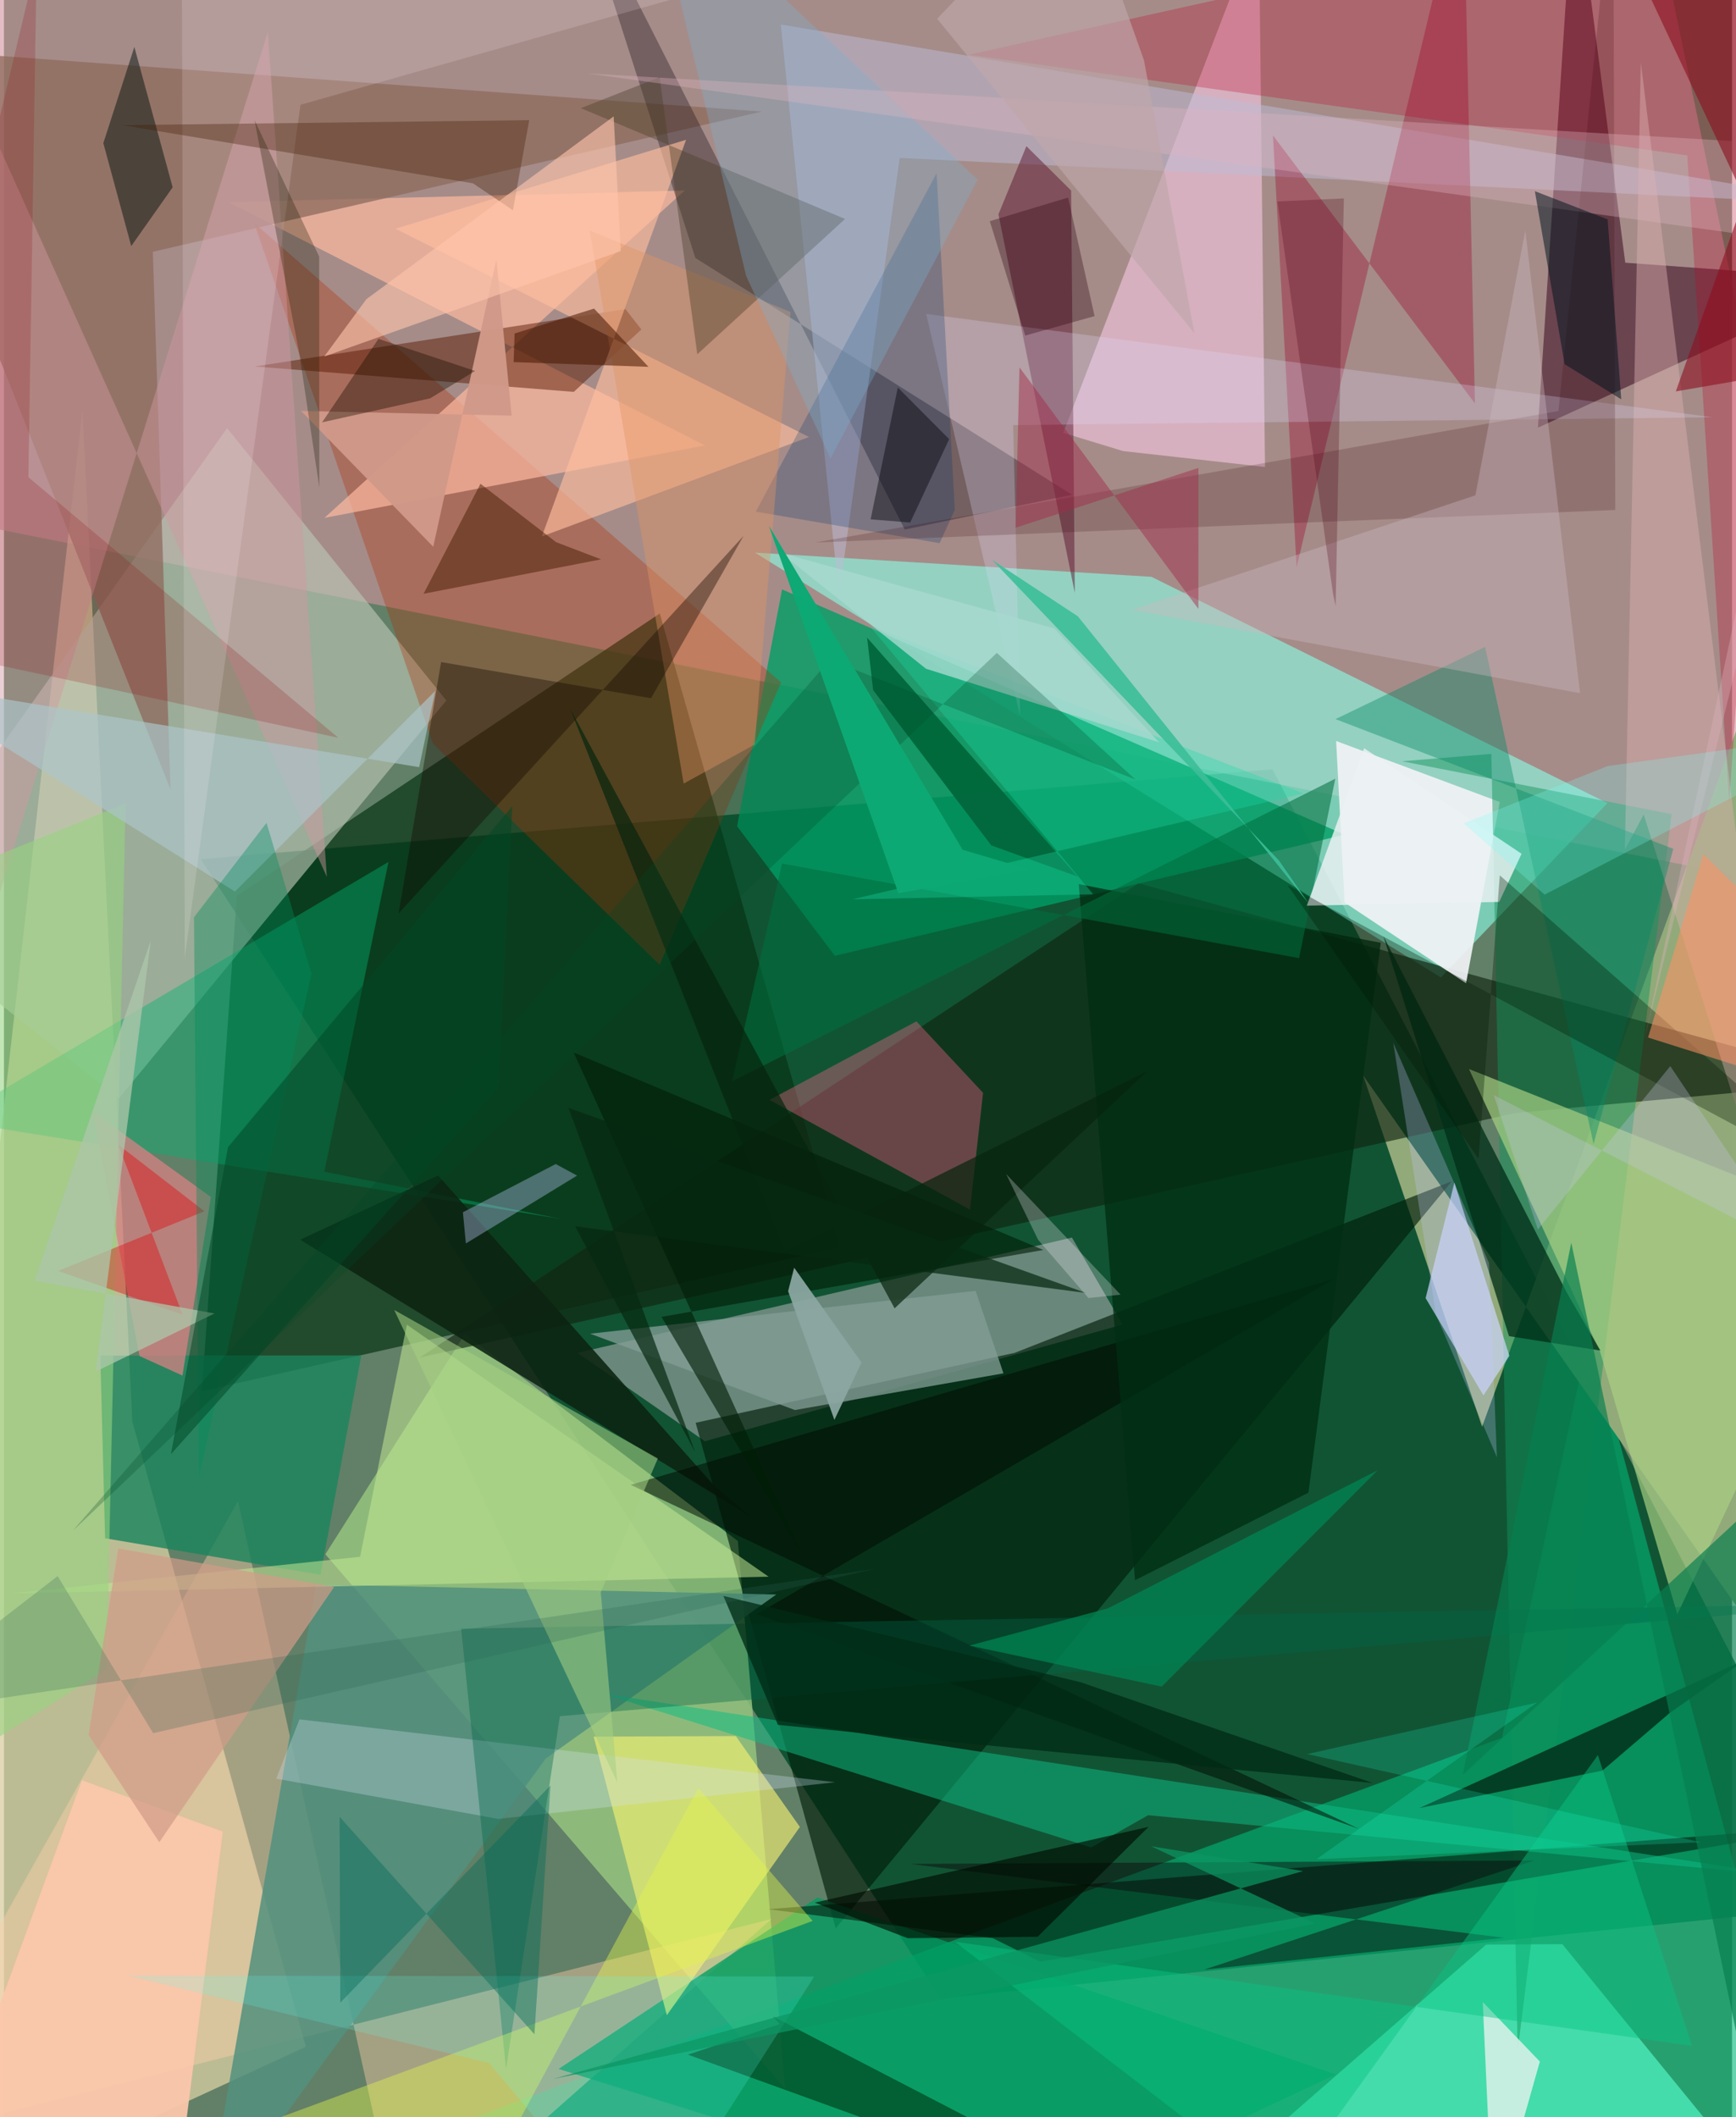 <svg xmlns="http://www.w3.org/2000/svg" width="228" height="278" viewBox="0 0 836 1024"><path fill="#628067" d="M0 0h836v1024H0z"/><path fill="#004a2a" fill-opacity=".824" d="M453.061 966.61L898 920.874 613.671 372.052 95.18 415.542z"/><path fill="#cf949e" fill-opacity=".612" d="M-5.702-62l808.815 40.926L898 435.273-62 244.194z"/><path fill="#d9cea1" fill-opacity=".761" d="M37.98 198.138l24.137 489.445 83.934 302.37L-62 1086z"/><path fill="#00b677" fill-opacity=".6" d="M767.148 644.117L886.798 1086H59.936L724.68 840.509z"/><path fill="#8afbe3" fill-opacity=".616" d="M555.127 278.988L775.72 388.43l-80.582 84.376-331.882-205.541z"/><path fill="#083315" fill-opacity=".706" d="M95.719 672.824l308.716-69.607-87.16-306.504L112.67 433.277z"/><path fill="#95c57f" fill-opacity=".831" d="M155.492 751.753l67.493-106.55 132.054 100.135 23.005 265.15z"/><path fill="#bcc6b6" fill-opacity=".627" d="M55.623 531.24l158.38-192.438-106.057-131.798L-58.12 441.05z"/><path fill="#beb8bf" fill-opacity=".51" d="M516.657 598.568l24.558 42.068-202.147 56.439-61.614-42.732z"/><path fill="#93aa7a" fill-opacity=".996" d="M886.986 846.14L657.561 520.234l57.526 169.792L875.863 249.76z"/><path fill="#019d66" fill-opacity=".8" d="M354.67 399.63l21.755-114.554L648.6 403.694l-246.655 58.6z"/><path fill="#fdcfa9" fill-opacity=".427" d="M371.335 928.123L-62 1037.676l175.224-311.64L192.709 1086z"/><path fill="#102411" fill-opacity=".639" d="M548.901 427.225L201.02 656.665l530.107-118.33L898 522.907z"/><path fill="#59313f" fill-opacity=".784" d="M898 135.352l-155.899 71.495L759.7-62l24.646 189.064z"/><path fill="#b22f04" fill-opacity=".325" d="M375.953 330.063L317.19 466.63 207.541 359.677 121.05 107.87z"/><path fill="#001e0a" fill-opacity=".651" d="M402.369 932.68l298.067-361.345-211.423 82.973-154.394 33.845z"/><path fill="#f1f4f7" fill-opacity=".918" d="M723.654 387.898l-79.18-29.495 4.059 78.086 58.776 39.09z"/><path fill="#fdcde9" fill-opacity=".561" d="M512.465 209.344L607.107-37.19l2.95 263.046-68.63-7.683z"/><path fill="#49e7b4" fill-opacity=".847" d="M578.25 1061.63l290.843 19.819-115.204-141.127-36.833.212z"/><path fill="#fdb99f" fill-opacity=".702" d="M339.001 215.434L108.603 97.774l220.7-5.632-174.245 158.324z"/><path fill="#8e6b5d" fill-opacity=".765" d="M72.027 121.772l294.47-67.803L-62 22.663 80.575 381.857z"/><path fill="#1b855d" fill-opacity=".808" d="M153.151 761.663l19.711-106.087-126.254.084 2.332 88.352z"/><path fill="#53917e" fill-opacity=".851" d="M373.642 771.203l-222.592-4.851-54.147 310.081L262.06 850.565z"/><path fill="#019c62" fill-opacity=".769" d="M393.542 917.754l250.77 85.6-147.058 68.883-228.936-71.567z"/><path fill="#10955b" fill-opacity=".467" d="M719.57 364.635l-43.238 3.557 130.476 25.564L732.3 991.891z"/><path fill="#ff6691" fill-opacity=".369" d="M370.36 531.977l96.982 53.061 6.322-56.469L441.427 494z"/><path fill="#030c02" fill-opacity=".518" d="M501.405 948.823l-23.075-11.39-108.54-14.02 516.615-40.44z"/><path fill="#00b574" fill-opacity=".412" d="M269.6 589.562l-295.31-47.565 211.74-125.12-31.024 149.836z"/><path fill="#100810" fill-opacity=".325" d="M516.697 239.283l-80.94 16.829L274.623-62l59.861 186.787z"/><path fill="#a9d184" fill-opacity=".686" d="M772.166 653.836l-63.442-136.8L898 592.562l-88.463 188.234z"/><path fill="#f6f174" fill-opacity=".635" d="M320.687 974.695l64.362-91.07-31.02-43.947-68.736.287z"/><path fill="#c20024" fill-opacity=".271" d="M834.64 387.789l-20.328-312.62-347.403-48.695L865.883-62z"/><path fill="#0ebc84" fill-opacity=".522" d="M289.747 819.136l236.244 74.406 27.534-15.592L863.4 907.472z"/><path fill="#5a1a00" fill-opacity=".486" d="M300.667 149.511l-179.334 27.741 154.33 12.285 32.686-30.192z"/><path fill="#bcbcd5" fill-opacity=".506" d="M375.82 11.855l28.108 276.293 29.409-211.782L898 99.26z"/><path fill="#c3e794" fill-opacity=".545" d="M2.115 770.784l367.801-8.193L194.91 640.683l-22.624 112.285z"/><path fill="#9d022a" fill-opacity=".345" d="M711.61 195.107L705.986-62l-80.643 336.297-11.432-208.785z"/><path fill="#5a132e" fill-opacity=".49" d="M518.055 286.798l-36.952-183.13 13.527-32.976 21.64 21.476z"/><path fill="#002e18" fill-opacity=".765" d="M772.31 653.207l-44.207-6.95-60.747-193.423 88.986 172.882z"/><path fill="#d68182" fill-opacity=".753" d="M43.122 537.816l22.462 118.051 20.788 9.454 13.725-86.389z"/><path fill="#ddf0ea" fill-opacity=".851" d="M715.396 968.287L720.757 1086l11.471-50.725 10.791-38.174z"/><path fill="#ffbe9d" fill-opacity=".635" d="M189.406 110.632L389.45 211.37l-129.214 48.083L330 67.603z"/><path fill="#cdd7fd" fill-opacity=".698" d="M687.759 627.859l13.932-55.898 26.602 83.8-12.555 19.135z"/><path fill="#829c95" fill-opacity=".773" d="M483.535 664.233l-13.445-39.91-186.507 20.738 99.053 36.922z"/><path fill="#dbb1b1" fill-opacity=".443" d="M793.261 393.912l71.368 225.429-72.772-589.264-7.7 380.847z"/><path fill="#d298a0" fill-opacity=".455" d="M-62-62l218.206 486.13-28.548-408.75-169.87 545.674z"/><path fill="#0c2411" fill-opacity=".882" d="M143.324 599.603l66.702-31.065 133.948 150.464 17.207 14.543z"/><path fill="#fac6ab" fill-opacity=".941" d="M37.725 861.04L-44.686 1086l132.481-56.664 18.091-143.44z"/><path fill="#d5e2f6" fill-opacity=".302" d="M402.127 862.01l-259.17-30.413-11.222 28.68 107.44 19.466z"/><path fill="#01441f" fill-opacity=".694" d="M585.715 1086l-254.866-92.243 44.46-14.786-3.172-3.64z"/><path fill="#043e23" fill-opacity=".98" d="M684.726 874.51l158.601-72.242-37.388 26.146-32.652 27.957z"/><path fill="#96d37f" fill-opacity=".576" d="M-49.147 432.273l107.992-43.648-9.2 418.868L-62 877.464z"/><path fill="#0c1a14" fill-opacity=".525" d="M48.072 69.231l15.008-46.52L81.62 90.6l-20.05 28.43z"/><path fill="#000b00" fill-opacity=".525" d="M364.177 780.713L655.53 884.578 303.183 718.166l339.767-99.39z"/><path fill="#ded9f9" fill-opacity=".263" d="M488.236 205.596l3.327 140.55-45.403-194.297 380.476 49.967z"/><path fill="#00376e" fill-opacity=".247" d="M451.168 83.885l8.83 162.715-7.333 16.113-88.927-15.243z"/><path fill="#006749" fill-opacity=".384" d="M221.197 787.755L898 775.64l-629.055 54.43-26.05 170.606z"/><path fill="#d29b87" fill-opacity=".702" d="M55.295 748.903l-14.386 90.205 34.224 51.914 84.644-123.508z"/><path fill="#e19463" fill-opacity=".408" d="M283.409 111.576l45.414 267.415 34.37-18.882 17.336-209.227z"/><path fill="#e1f34c" fill-opacity=".427" d="M232.1 1057.542L-34.225 1086 391.21 929.079l-55.304-64.218z"/><path fill="#120900" fill-opacity=".388" d="M211.482 320.214l-20.601 121.619 166.918-182.64-44.774 78.517z"/><path fill="#35000b" fill-opacity=".18" d="M392.542 262.376l359.476-63.587L778.518-62l1.002 308.663z"/><path fill="#acc5c9" fill-opacity=".686" d="M111.75 431.236l-160.822-101.21 249.934 41.03 7.775-36.865z"/><path fill="#002e13" fill-opacity=".769" d="M519.952 427.619l146.112 28.384-34.997 265.966-83.9 42.346z"/><path fill="#910d10" fill-opacity=".204" d="M15.83-18.5l-4.006 249.316 149.9 125.999L-62 309.047z"/><path fill="#006f3f" fill-opacity=".565" d="M376.411 417.66l250.127 45.749 17.513-86.769-291.77 146.314z"/><path fill="#ffedf2" fill-opacity=".165" d="M143.423 50.677L87.468 463.438 85.94-62h454.704z"/><path fill="#0d0309" fill-opacity=".427" d="M580.629 952.643l159.627-52.789-301.878 1.656 287.251 35.723z"/><path fill="#048865" fill-opacity=".404" d="M768.997 553.372l38.57-142.838-163.4-62.72 72.364-34.92z"/><path fill="#e00007" fill-opacity=".384" d="M55.312 553.645l41.674 32.188-70.868 28.883 60.313 21.176z"/><path fill="#bec6fb" fill-opacity=".376" d="M222.02 586.324L266.92 563l10.346 5.597-53.802 32.82z"/><path fill="#5efff9" fill-opacity=".188" d="M234.678 997.825L59.725 955.487l332.263.5L308.752 1086z"/><path fill="#cbb7be" fill-opacity=".388" d="M711.854 239.579L545.555 295l216.925 40.275-26.502-223.792z"/><path fill="#07c383" fill-opacity=".451" d="M460.076 939.157l158.183 121.677 152.843-211.967 45.485 140.616z"/><path fill="#077e4f" fill-opacity=".675" d="M705.747 858.361l52.48-257.315L859.528 1086 898 680.34z"/><path fill="#441b02" fill-opacity=".482" d="M202.997 287.183l27.534-53.202 36.576 28.246 21.785 8.313z"/><path fill="#4a3e28" fill-opacity=".404" d="M279.062 52.31l38.15-14.996 18.208 134.018 71.509-65.433z"/><path fill="#001e07" fill-opacity=".624" d="M385.774 751.472l-110.157-242.42 227.179 95.512-184.69 32.36z"/><path fill="#7ab0d3" fill-opacity=".318" d="M312.177-62l158.92 148.896-71.213 134.81-40.856-88.298z"/><path fill="#dfb5c0" fill-opacity=".345" d="M793.687 502.356l94.135-382.488L282.126 35.49l603.942 35.681z"/><path fill="#431d00" fill-opacity=".341" d="M57.083 60.518l169.775 28.136 19.355 13.03 7.886-43.565z"/><path fill="#ecf1f4" fill-opacity=".816" d="M734.173 412.93l-76.15-51.036-27.737 76.143 93.075-1.803z"/><path fill="#d19989" fill-opacity=".965" d="M143.72 198.755l101.88 2.276-7.366-75.404-30.56 138.81z"/><path fill="#02693d" fill-opacity=".976" d="M417.58 308.438l101.809 115.521-41.73-15.054-57.164-75.136z"/><path fill="#a4cf82" fill-opacity=".565" d="M288.717 770.13l8.016 91.952-107.943-228.5 127.519 71.836z"/><path fill="#011800" fill-opacity=".322" d="M723.639 423.372l-10.29 137.108-92.387-132.393L898 576.905z"/><path fill="#ff9062" fill-opacity=".549" d="M822.128 413.107l-26.763 88.7L895.13 533.3l2.87-45.59z"/><path fill="#00141d" fill-opacity=".522" d="M775.803 106.11l6.594 87.027-27.386-16.991-14.403-83.684z"/><path fill="#008654" fill-opacity=".733" d="M467.05 795.917l93.02 19.813 104.456-104.576-130.408 66.723z"/><path fill="#8d0f1f" fill-opacity=".592" d="M779.527-37.39l100.575 214.453-71.298 12.234L898-62z"/><path fill="#1cdba8" fill-opacity=".329" d="M526.93 432.537L418.622 302.526l210.082 81.25-218.415 51.208z"/><path fill="#008c5e" fill-opacity=".38" d="M91.925 443.669l35.095-45.68 21.787 73.01-54.516 243.78z"/><path fill="#0c9662" fill-opacity=".722" d="M265.582 1005.521l362.905-100.535-73.53-12.02 79.522 37.363z"/><path fill="#a7d9cf" fill-opacity=".8" d="M446.06 323.448l-70.377-56.106 132.434 36.59 50.685 55.113z"/><path fill="#000c01" fill-opacity=".643" d="M392.248 920.228l44.972 17.213 62.844-.693 53.682-53.169z"/><path fill="#190d00" fill-opacity=".392" d="M181.187 163.885l46.732 15.528-21.742 13.25-52.259 11.606z"/><path fill="#8ca6a1" fill-opacity=".937" d="M379.348 624.513l22.398 62.223 13.133-27.735-32.602-45.852z"/><path fill="#acc6aa" fill-opacity=".761" d="M71.062 454.789L44.434 663.374l57.388-28.087-86.949-15.858z"/><path fill="#ffc4aa" fill-opacity=".616" d="M298.397 121.434l-3.436-65.144-119.64 88.425-20.371 27.711z"/><path fill="#006b5a" fill-opacity=".42" d="M256.625 983.907l7.753-120.308-101.67 105.01-.314-89.827z"/><path fill="#002b15" fill-opacity=".776" d="M520.832 813.626l141.374 48.754-287.79-28.112-26.375-62.388z"/><path fill="#191900" fill-opacity=".294" d="M152.564 235.732l-.07-111.62-31.289-66.007 21.752 113.287z"/><path fill="#000005" fill-opacity=".424" d="M457.263 212.409l-24.847-24.99-13.146 63.765 19.14 1.55z"/><path fill="#07250d" fill-opacity=".698" d="M553.228 518.002l-175.447 87.53-103.807-262.625 156.889 289.89z"/><path fill="#a12c48" fill-opacity=".471" d="M577.845 294.53l-86.569-116.822-1.856 77.54 88.456-28.946z"/><path fill="#062912" fill-opacity=".714" d="M334.47 702.563l-61.403-166.755 250.317 89.54-247.11-32.267z"/><path fill="#c7c9ff" fill-opacity=".275" d="M718.407 610.814L672.12 504.42l20.66 131.426 29.467 68.985z"/><path fill="#c9c3e9" fill-opacity=".302" d="M865.165 603.677l-59.046-88.036-64.073 79.043-21.316-65.008z"/><path fill="#3cbe98" fill-opacity=".906" d="M616.726 416.073L478.069 270.827l41.447 27.26 111.62 138.82z"/><path fill="#4f0016" fill-opacity=".267" d="M644.223 293.192l3.975-197.222-32.173 1.452 26.899 189.502z"/><path fill="#004b26" fill-opacity=".263" d="M480.33 315.782L33.294 740.397l366.222-421.213 147.828 57.827z"/><path fill="#1cffcd" fill-opacity=".2" d="M820.707 891.025l-185.786 8.216 106.724-75.763-111.123 24.895z"/><path fill="#0da975" fill-opacity=".996" d="M463.783 411.017l32.354 9.566-63.45 11.439-62.641-177.716z"/><path fill="#2d6456" fill-opacity=".243" d="M72.176 838.279l-46.22-75.949L-62 830.265l483.128-71.406z"/><path fill="#491600" fill-opacity=".545" d="M285.486 149.255l-38.445 12.05-.47 13.842 65.221 2.282z"/><path fill="#2d010d" fill-opacity=".325" d="M494.053 162.303l33.572-9.41-12.832-57.333-37.88 11.422z"/><path fill="#bfa6aa" fill-opacity=".655" d="M575.894 161.186L451.421 9.083 519.137-62l32.39 91.165z"/><path fill="#fdf6ff" fill-opacity=".263" d="M500.3 599.651l-15.497-31.847 55.374 58.355-15.513 1.66z"/><path fill="#7bfff9" fill-opacity=".251" d="M775.869 370.501L898 353.664l-152.683 79.02-39.135-34.47z"/><path fill="#004725" fill-opacity=".514" d="M108.4 554.835l137.537-164.96-6.708 136.16L80.762 703.359z"/></svg>